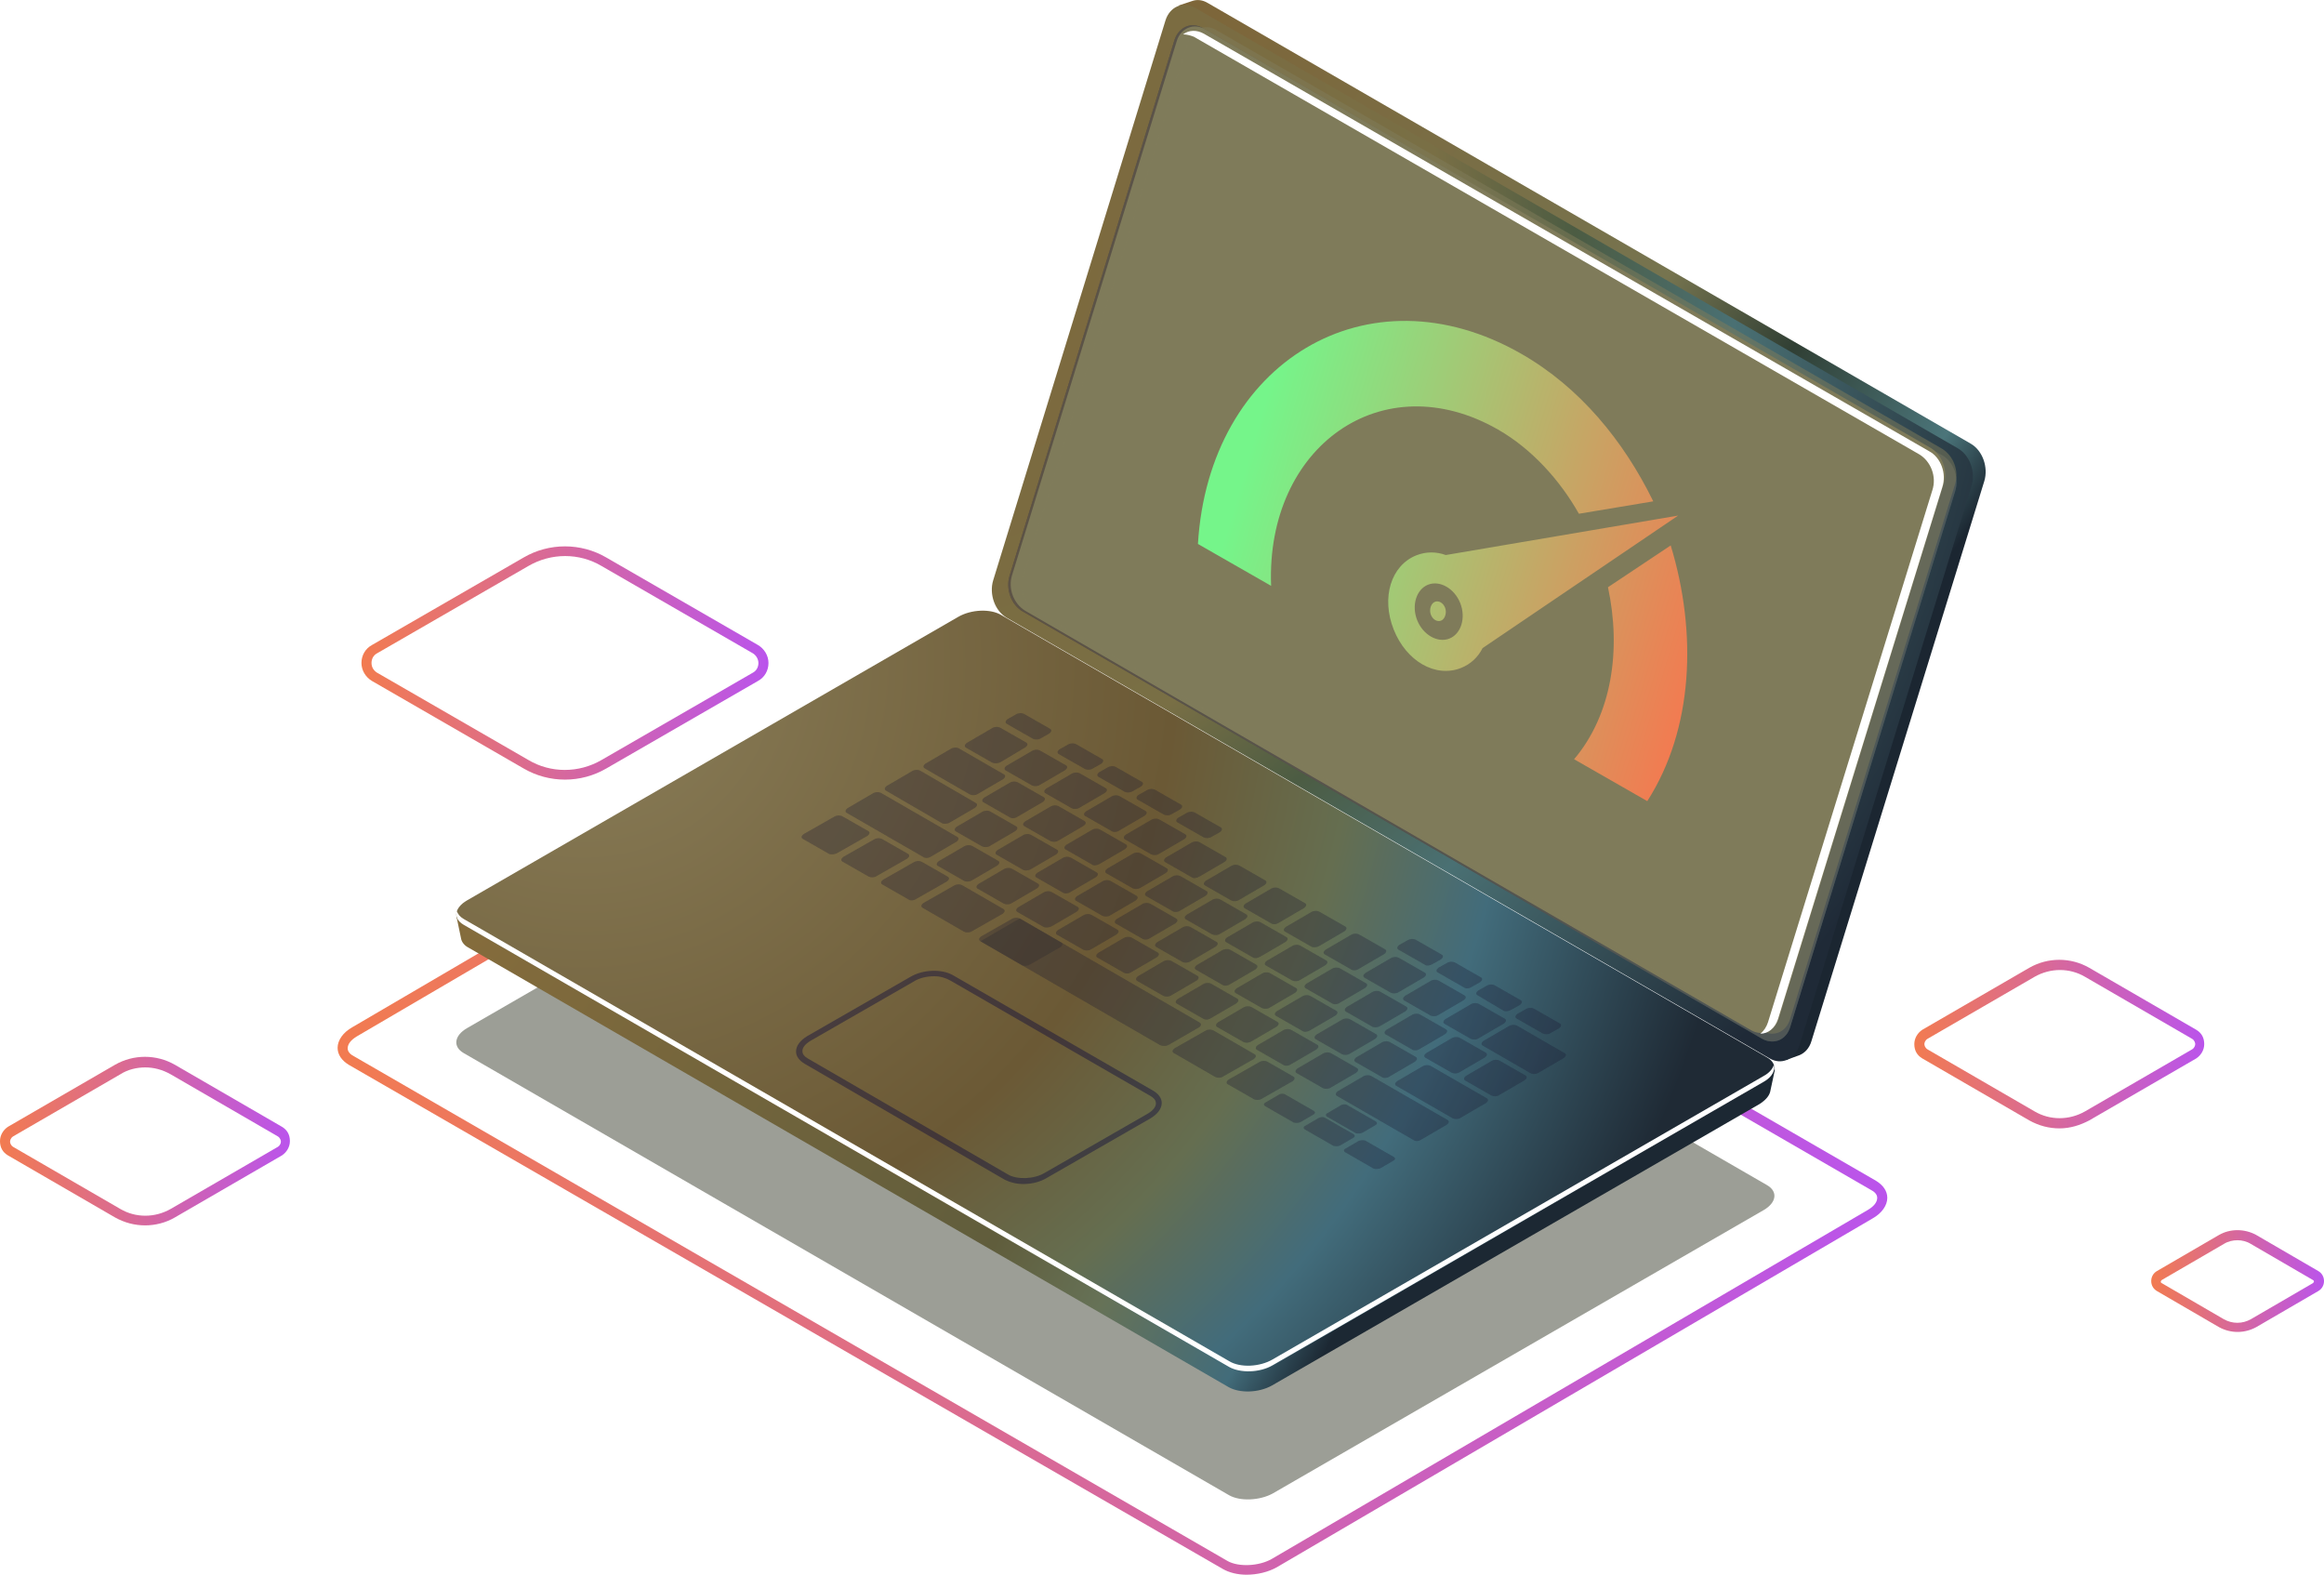 <svg width="369" height="250" viewBox="0 0 369 250" fill="none" xmlns="http://www.w3.org/2000/svg">
<path d="M355.283 211.448C354.274 211.448 353.264 211.195 352.338 210.691L342.493 204.968C341.904 204.632 341.567 204.043 341.567 203.369C341.567 202.696 341.904 202.107 342.493 201.771L352.338 196.048C354.105 195.039 356.377 195.039 358.229 196.048L368.074 201.771C368.663 202.107 369 202.696 369 203.369C369 204.043 368.663 204.632 368.074 204.968L358.229 210.691C357.303 211.195 356.293 211.448 355.283 211.448ZM355.283 196.89C354.526 196.89 353.769 197.058 353.095 197.479L343.25 203.201C343.166 203.285 343.082 203.369 343.082 203.454C343.082 203.538 343.082 203.622 343.25 203.706L353.095 209.428C354.442 210.186 356.041 210.186 357.387 209.428L367.233 203.706C367.317 203.622 367.401 203.538 367.401 203.454C367.401 203.369 367.401 203.285 367.233 203.201L357.387 197.479C356.714 197.058 355.957 196.89 355.283 196.89Z" fill="url(#paint0_linear_593_25838)"/>
<path d="M327.009 179.133C325.326 179.133 323.727 178.712 322.212 177.871L305.214 168.025C304.372 167.52 303.952 166.763 303.952 165.753C303.952 164.827 304.457 163.986 305.214 163.481L322.212 153.635C325.158 151.952 328.776 151.952 331.721 153.635L348.72 163.481C349.561 163.986 349.982 164.743 349.982 165.753C349.982 166.679 349.477 167.52 348.72 168.025L331.721 177.871C330.291 178.628 328.692 179.133 327.009 179.133ZM323.054 176.44C325.494 177.871 328.524 177.871 331.048 176.44L348.047 166.594C348.467 166.342 348.551 165.921 348.551 165.753C348.551 165.585 348.467 165.164 348.047 164.911L331.048 155.066C328.608 153.635 325.578 153.635 323.054 155.066L306.055 164.911C305.635 165.164 305.551 165.585 305.551 165.753C305.551 165.921 305.635 166.342 306.055 166.594L323.054 176.44Z" fill="url(#paint1_linear_593_25838)"/>
<path d="M23.057 194.531C21.374 194.531 19.775 194.111 18.261 193.269L1.262 183.423C0.421 182.919 0 182.161 0 181.151C0 180.226 0.505 179.384 1.262 178.879L18.261 169.034C21.206 167.351 24.824 167.351 27.77 169.034L44.768 178.879C45.61 179.384 46.03 180.142 46.03 181.151C46.03 182.077 45.525 182.919 44.768 183.423L27.77 193.269C26.339 194.111 24.656 194.531 23.057 194.531ZM23.057 169.454C21.711 169.454 20.28 169.791 19.102 170.548L2.104 180.394C1.683 180.647 1.599 181.067 1.599 181.236C1.599 181.404 1.683 181.825 2.104 182.077L19.102 191.923C21.543 193.353 24.572 193.353 27.096 191.923L44.095 182.077C44.516 181.825 44.6 181.404 44.6 181.236C44.6 181.067 44.516 180.647 44.095 180.394L27.096 170.548C25.75 169.791 24.404 169.454 23.057 169.454Z" fill="url(#paint2_linear_593_25838)"/>
<path opacity="0.6" d="M195.145 237.365L73.632 167.184C71.865 166.174 72.117 164.407 74.137 163.229L152.144 118.208C154.164 117.03 157.277 116.862 159.044 117.956L280.558 188.137C282.325 189.147 282.073 190.914 280.053 192.092L202.045 237.113C200.026 238.207 196.912 238.375 195.145 237.365Z" fill="#5A5E51"/>
<path d="M197.922 249.989C196.492 249.989 195.145 249.653 194.135 249.064L55.371 169.037C54.277 168.363 53.604 167.438 53.604 166.344C53.604 165.166 54.446 163.904 55.96 163.062L150.545 107.691C153.154 106.176 156.941 106.008 159.213 107.354L297.893 187.466C298.987 188.139 299.66 189.065 299.66 190.158C299.66 191.337 298.819 192.599 297.304 193.44L202.719 248.811C201.372 249.569 199.605 249.989 197.922 249.989ZM155.426 108.112C153.996 108.112 152.481 108.448 151.303 109.122L56.718 164.493C55.708 165.082 55.203 165.755 55.203 166.428C55.203 167.017 55.708 167.438 56.213 167.69L194.893 247.802C196.66 248.811 199.942 248.643 201.961 247.465L296.547 192.094C297.556 191.505 298.061 190.832 298.061 190.158C298.061 189.569 297.556 189.149 297.051 188.896L158.371 108.785C157.614 108.28 156.52 108.112 155.426 108.112Z" fill="url(#paint3_linear_593_25838)"/>
<path d="M312.872 70.411L191.779 0.482C190.938 -0.023 190.096 -0.107 189.339 0.146L187.067 0.903L187.824 1.071C187.487 1.408 187.235 1.913 187.067 2.418L159.718 91.365C159.044 93.553 160.054 96.246 161.906 97.34L282.998 167.269C283.251 167.437 283.587 167.521 283.924 167.605L283.587 168.278L285.691 167.521C286.533 167.184 287.29 166.427 287.626 165.249L315.06 76.386C315.733 74.198 314.807 71.505 312.872 70.411Z" fill="url(#paint4_radial_593_25838)"/>
<path d="M278.706 170.552L159.213 101.549C157.446 100.539 154.416 100.623 152.312 101.801L75.062 146.401L72.454 145.391L73.211 149.01C73.295 149.514 73.716 150.104 74.389 150.44L195.061 220.201C196.828 221.211 199.857 221.127 201.961 219.948L279.38 175.265C280.305 174.675 280.894 174.002 281.063 173.329L281.82 169.795L278.706 170.552Z" fill="url(#paint5_radial_593_25838)"/>
<path d="M195.145 217.086L73.632 146.904C71.865 145.895 72.117 144.128 74.137 142.949L152.144 97.929C154.164 96.751 157.277 96.582 159.044 97.676L280.558 167.858C282.325 168.868 282.073 170.635 280.053 171.813L202.045 216.834C200.026 217.928 196.912 218.096 195.145 217.086Z" fill="url(#paint6_radial_593_25838)"/>
<path d="M280.053 170.802L202.045 215.822C200.026 217 196.912 217.169 195.145 216.075L73.632 145.893C73.043 145.557 72.706 145.136 72.538 144.631C72.285 145.472 72.622 146.23 73.632 146.819L195.145 217C196.912 218.01 200.026 217.926 202.045 216.748L280.053 171.727C281.399 170.97 281.904 169.876 281.652 169.035C281.483 169.624 280.979 170.297 280.053 170.802Z" fill="white"/>
<g opacity="0.4">
<path opacity="0.4" d="M131.612 135.543L127.488 133.187C127.152 133.019 127.236 132.682 127.572 132.43L132.453 129.653C132.874 129.4 133.379 129.4 133.715 129.568L137.839 131.925C138.175 132.093 138.091 132.43 137.755 132.682L132.874 135.459C132.537 135.627 131.948 135.711 131.612 135.543Z" fill="#06033E"/>
<path opacity="0.4" d="M137.923 139.158L133.799 136.802C133.463 136.634 133.547 136.297 133.884 136.045L138.764 133.268C139.185 133.015 139.69 133.015 140.027 133.184L144.15 135.54C144.487 135.708 144.402 136.045 144.066 136.297L139.185 139.074C138.849 139.327 138.259 139.327 137.923 139.158Z" fill="#06033E"/>
<path opacity="0.4" d="M144.234 142.779L140.111 140.423C139.774 140.255 139.858 139.918 140.195 139.666L145.076 136.889C145.496 136.636 146.001 136.636 146.338 136.805L150.461 139.161C150.798 139.329 150.714 139.666 150.377 139.918L145.496 142.695C145.16 142.948 144.571 143.032 144.234 142.779Z" fill="#06033E"/>
<path opacity="0.4" d="M153.07 139.835L148.947 137.479C148.61 137.311 148.694 136.974 149.031 136.722L153.07 134.366C153.491 134.113 153.996 134.113 154.332 134.281L158.456 136.638C158.792 136.806 158.708 137.142 158.371 137.395L154.332 139.751C153.911 140.004 153.322 140.004 153.07 139.835Z" fill="#06033E"/>
<path opacity="0.4" d="M159.381 143.452L155.258 141.096C154.921 140.928 155.006 140.591 155.342 140.339L159.381 137.983C159.802 137.73 160.307 137.73 160.644 137.899L164.767 140.255C165.104 140.423 165.019 140.76 164.683 141.012L160.644 143.368C160.307 143.621 159.718 143.621 159.381 143.452Z" fill="#06033E"/>
<path opacity="0.4" d="M165.693 147.152L161.569 144.795C161.233 144.627 161.317 144.291 161.653 144.038L165.693 141.682C166.113 141.429 166.618 141.429 166.955 141.598L171.078 143.954C171.415 144.122 171.331 144.459 170.994 144.711L166.955 147.068C166.618 147.236 166.029 147.32 165.693 147.152Z" fill="#06033E"/>
<path opacity="0.4" d="M172.004 150.773L167.88 148.417C167.544 148.248 167.628 147.912 167.965 147.659L172.004 145.303C172.425 145.051 172.929 145.051 173.266 145.219L177.389 147.575C177.726 147.743 177.642 148.08 177.305 148.332L173.266 150.689C172.929 150.941 172.34 150.941 172.004 150.773Z" fill="#06033E"/>
<path opacity="0.4" d="M178.399 154.392L174.276 152.036C173.939 151.867 174.023 151.531 174.36 151.278L178.399 148.922C178.82 148.67 179.325 148.67 179.662 148.838L183.785 151.194C184.122 151.363 184.037 151.699 183.701 151.952L179.662 154.308C179.325 154.56 178.736 154.644 178.399 154.392Z" fill="#06033E"/>
<path opacity="0.4" d="M184.711 158.095L180.587 155.739C180.251 155.571 180.335 155.234 180.671 154.981L184.711 152.625C185.131 152.373 185.636 152.373 185.973 152.541L190.096 154.897C190.433 155.066 190.349 155.402 190.012 155.655L185.973 158.011C185.636 158.263 185.047 158.263 184.711 158.095Z" fill="#06033E"/>
<path opacity="0.4" d="M191.022 161.712L186.898 159.356C186.562 159.188 186.646 158.851 186.983 158.599L191.022 156.242C191.443 155.99 191.948 155.99 192.284 156.158L196.408 158.515C196.744 158.683 196.66 159.019 196.323 159.272L192.284 161.628C191.948 161.881 191.358 161.965 191.022 161.712Z" fill="#06033E"/>
<path opacity="0.4" d="M197.417 165.415L193.294 163.059C192.957 162.891 193.042 162.554 193.378 162.302L197.417 159.946C197.838 159.693 198.343 159.693 198.68 159.861L202.803 162.218C203.14 162.386 203.055 162.723 202.719 162.975L198.68 165.331C198.259 165.584 197.754 165.584 197.417 165.415Z" fill="#06033E"/>
<path opacity="0.4" d="M203.728 169.035L199.605 166.678C199.268 166.51 199.353 166.173 199.689 165.921L203.728 163.565C204.149 163.312 204.654 163.312 204.991 163.481L209.114 165.837C209.451 166.005 209.366 166.342 209.03 166.594L204.991 168.95C204.654 169.203 204.065 169.287 203.728 169.035Z" fill="#06033E"/>
<path opacity="0.4" d="M210.04 172.736L205.916 170.379C205.58 170.211 205.664 169.875 206 169.622L210.04 167.266C210.46 167.013 210.965 167.013 211.302 167.182L215.425 169.538C215.762 169.706 215.678 170.043 215.341 170.295L211.302 172.652C210.965 172.904 210.376 172.904 210.04 172.736Z" fill="#06033E"/>
<path opacity="0.4" d="M162.411 138.07L158.287 135.713C157.951 135.545 158.035 135.209 158.371 134.956L162.411 132.6C162.831 132.347 163.336 132.347 163.673 132.516L167.796 134.872C168.133 135.04 168.049 135.377 167.712 135.629L163.673 137.986C163.252 138.238 162.663 138.238 162.411 138.07Z" fill="#06033E"/>
<path opacity="0.4" d="M155.931 134.365L151.808 132.008C151.471 131.84 151.555 131.503 151.892 131.251L155.931 128.895C156.352 128.642 156.857 128.642 157.193 128.811L161.317 131.167C161.653 131.335 161.569 131.672 161.233 131.924L157.193 134.28C156.857 134.533 156.268 134.533 155.931 134.365Z" fill="#06033E"/>
<path opacity="0.4" d="M149.536 130.663L140.7 125.53C140.363 125.362 140.447 125.025 140.784 124.773L144.823 122.416C145.244 122.164 145.749 122.164 146.085 122.332L154.921 127.465C155.258 127.634 155.174 127.97 154.837 128.223L150.798 130.579C150.377 130.831 149.788 130.831 149.536 130.663Z" fill="#06033E"/>
<path opacity="0.4" d="M153.996 126.118L146.843 121.995C146.506 121.826 146.59 121.49 146.927 121.237L150.966 118.881C151.387 118.629 151.892 118.629 152.228 118.797L159.381 122.92C159.718 123.089 159.634 123.425 159.297 123.678L155.258 126.034C154.921 126.286 154.332 126.286 153.996 126.118Z" fill="#06033E"/>
<path opacity="0.4" d="M168.722 141.683L164.598 139.327C164.262 139.158 164.346 138.822 164.683 138.569L168.722 136.213C169.143 135.961 169.647 135.961 169.984 136.129L174.107 138.485C174.444 138.654 174.36 138.99 174.023 139.243L169.984 141.599C169.647 141.851 169.058 141.935 168.722 141.683Z" fill="#06033E"/>
<path opacity="0.4" d="M175.033 145.386L170.91 143.03C170.573 142.862 170.657 142.525 170.994 142.273L175.033 139.916C175.454 139.664 175.959 139.664 176.295 139.832L180.419 142.188C180.755 142.357 180.671 142.693 180.335 142.946L176.295 145.302C175.959 145.554 175.37 145.554 175.033 145.386Z" fill="#06033E"/>
<path opacity="0.4" d="M181.344 149.007L177.221 146.651C176.884 146.483 176.969 146.146 177.305 145.894L181.344 143.537C181.765 143.285 182.27 143.285 182.607 143.453L186.73 145.809C187.067 145.978 186.982 146.314 186.646 146.567L182.607 148.923C182.27 149.175 181.681 149.26 181.344 149.007Z" fill="#06033E"/>
<path opacity="0.4" d="M187.74 152.708L183.617 150.352C183.28 150.184 183.364 149.847 183.701 149.595L187.74 147.239C188.161 146.986 188.666 146.986 189.002 147.154L193.126 149.511C193.462 149.679 193.378 150.016 193.041 150.268L189.002 152.624C188.581 152.877 188.076 152.877 187.74 152.708Z" fill="#06033E"/>
<path opacity="0.4" d="M194.051 156.326L189.928 153.969C189.591 153.801 189.675 153.464 190.012 153.212L194.051 150.856C194.472 150.603 194.977 150.603 195.314 150.772L199.437 153.128C199.774 153.296 199.689 153.633 199.353 153.885L195.314 156.241C194.977 156.494 194.388 156.578 194.051 156.326Z" fill="#06033E"/>
<path opacity="0.4" d="M200.362 160.031L196.239 157.674C195.902 157.506 195.987 157.169 196.323 156.917L200.362 154.561C200.783 154.308 201.288 154.308 201.625 154.477L205.748 156.833C206.085 157.001 206.001 157.338 205.664 157.59L201.625 159.946C201.288 160.199 200.699 160.199 200.362 160.031Z" fill="#06033E"/>
<path opacity="0.4" d="M206.758 163.648L202.635 161.292C202.298 161.123 202.382 160.787 202.719 160.534L206.758 158.178C207.179 157.926 207.684 157.926 208.02 158.094L212.144 160.45C212.48 160.618 212.396 160.955 212.059 161.207L208.02 163.564C207.599 163.816 207.095 163.9 206.758 163.648Z" fill="#06033E"/>
<path opacity="0.4" d="M213.069 167.351L208.946 164.995C208.609 164.826 208.694 164.49 209.03 164.237L213.069 161.881C213.49 161.629 213.995 161.629 214.332 161.797L218.455 164.153C218.792 164.321 218.707 164.658 218.371 164.911L214.332 167.267C213.995 167.519 213.406 167.519 213.069 167.351Z" fill="#06033E"/>
<path opacity="0.4" d="M219.381 170.97L215.257 168.614C214.921 168.446 215.005 168.109 215.341 167.857L219.381 165.5C219.801 165.248 220.306 165.248 220.643 165.416L224.766 167.772C225.103 167.941 225.019 168.277 224.682 168.53L220.643 170.886C220.306 171.138 219.717 171.223 219.381 170.97Z" fill="#06033E"/>
<path opacity="0.4" d="M230.657 177.534L221.737 172.401C221.4 172.233 221.484 171.896 221.821 171.644L225.86 169.287C226.281 169.035 226.786 169.035 227.122 169.203L236.042 174.336C236.379 174.505 236.295 174.841 235.958 175.094L231.919 177.45C231.582 177.702 230.993 177.702 230.657 177.534Z" fill="#06033E"/>
<path opacity="0.4" d="M243.027 170.382L235.453 166.006C235.117 165.838 235.201 165.502 235.537 165.249L239.577 162.893C239.997 162.64 240.502 162.64 240.839 162.809L248.412 167.185C248.749 167.353 248.665 167.689 248.328 167.942L244.289 170.298C243.868 170.551 243.363 170.551 243.027 170.382Z" fill="#06033E"/>
<path opacity="0.4" d="M179.83 141.015L175.706 138.659C175.37 138.49 175.454 138.154 175.791 137.901L179.83 135.545C180.251 135.293 180.755 135.293 181.092 135.461L185.215 137.817C185.552 137.986 185.468 138.322 185.131 138.575L181.092 140.931C180.671 141.183 180.166 141.183 179.83 141.015Z" fill="#06033E"/>
<path opacity="0.4" d="M173.35 137.226L169.227 134.87C168.89 134.701 168.974 134.365 169.311 134.112L173.35 131.756C173.771 131.504 174.276 131.504 174.613 131.672L178.736 134.028C179.072 134.196 178.988 134.533 178.652 134.786L174.613 137.142C174.192 137.394 173.603 137.478 173.35 137.226Z" fill="#06033E"/>
<path opacity="0.4" d="M166.787 133.523L162.663 131.167C162.327 130.998 162.411 130.662 162.747 130.409L166.787 128.053C167.207 127.801 167.712 127.801 168.049 127.969L172.172 130.325C172.509 130.493 172.425 130.83 172.088 131.082L168.049 133.439C167.712 133.691 167.123 133.691 166.787 133.523Z" fill="#06033E"/>
<path opacity="0.4" d="M160.307 129.738L156.183 127.381C155.847 127.213 155.931 126.877 156.268 126.624L160.307 124.268C160.728 124.015 161.232 124.015 161.569 124.184L165.692 126.54C166.029 126.708 165.945 127.045 165.608 127.297L161.569 129.653C161.232 129.906 160.643 129.99 160.307 129.738Z" fill="#06033E"/>
<path opacity="0.4" d="M186.141 144.628L182.018 142.272C181.681 142.104 181.765 141.767 182.102 141.515L186.141 139.158C186.562 138.906 187.067 138.906 187.403 139.074L191.527 141.431C191.863 141.599 191.779 141.935 191.443 142.188L187.403 144.544C187.067 144.797 186.478 144.881 186.141 144.628Z" fill="#06033E"/>
<path opacity="0.4" d="M192.452 148.331L188.329 145.975C187.992 145.807 188.077 145.47 188.413 145.218L192.452 142.862C192.873 142.609 193.378 142.609 193.715 142.777L197.838 145.134C198.175 145.302 198.09 145.639 197.754 145.891L193.715 148.247C193.378 148.5 192.789 148.5 192.452 148.331Z" fill="#06033E"/>
<path opacity="0.4" d="M198.848 151.951L194.724 149.594C194.388 149.426 194.472 149.089 194.809 148.837L198.848 146.481C199.269 146.228 199.773 146.228 200.11 146.397L204.233 148.753C204.57 148.921 204.486 149.258 204.149 149.51L200.11 151.866C199.689 152.119 199.184 152.203 198.848 151.951Z" fill="#06033E"/>
<path opacity="0.4" d="M205.159 155.654L201.036 153.297C200.699 153.129 200.783 152.793 201.12 152.54L205.159 150.184C205.58 149.931 206.085 149.931 206.421 150.1L210.545 152.456C210.881 152.624 210.797 152.961 210.461 153.213L206.421 155.57C206.085 155.822 205.496 155.822 205.159 155.654Z" fill="#06033E"/>
<path opacity="0.4" d="M211.47 159.271L207.347 156.915C207.01 156.746 207.095 156.41 207.431 156.157L211.47 153.801C211.891 153.549 212.396 153.549 212.733 153.717L216.856 156.073C217.193 156.241 217.109 156.578 216.772 156.83L212.733 159.187C212.396 159.439 211.807 159.523 211.47 159.271Z" fill="#06033E"/>
<path opacity="0.4" d="M217.866 162.976L213.742 160.62C213.406 160.451 213.49 160.115 213.827 159.862L217.866 157.506C218.287 157.254 218.792 157.254 219.128 157.422L223.251 159.778C223.588 159.947 223.504 160.283 223.167 160.536L219.128 162.892C218.707 163.144 218.118 163.144 217.866 162.976Z" fill="#06033E"/>
<path opacity="0.4" d="M224.177 166.593L220.054 164.237C219.717 164.069 219.801 163.732 220.138 163.48L224.177 161.123C224.598 160.871 225.103 160.871 225.439 161.039L229.563 163.395C229.899 163.564 229.815 163.9 229.479 164.153L225.439 166.509C225.103 166.761 224.514 166.846 224.177 166.593Z" fill="#06033E"/>
<path opacity="0.4" d="M230.489 170.296L226.365 167.94C226.029 167.772 226.113 167.435 226.449 167.183L230.489 164.826C230.909 164.574 231.414 164.574 231.751 164.742L235.874 167.098C236.211 167.267 236.127 167.603 235.79 167.856L231.751 170.212C231.414 170.465 230.825 170.465 230.489 170.296Z" fill="#06033E"/>
<path opacity="0.4" d="M236.8 173.913L232.676 171.557C232.34 171.389 232.424 171.052 232.76 170.8L236.8 168.444C237.22 168.191 237.725 168.191 238.062 168.359L242.185 170.716C242.522 170.884 242.438 171.221 242.101 171.473L238.062 173.829C237.725 174.082 237.136 174.082 236.8 173.913Z" fill="#06033E"/>
<path opacity="0.4" d="M176.464 131.923L172.34 129.567C172.004 129.399 172.088 129.062 172.425 128.81L176.464 126.453C176.885 126.201 177.39 126.201 177.726 126.369L181.849 128.725C182.186 128.894 182.102 129.23 181.765 129.483L177.726 131.839C177.39 132.091 176.8 132.176 176.464 131.923Z" fill="#06033E"/>
<path opacity="0.4" d="M170.152 128.306L166.029 125.95C165.692 125.781 165.777 125.445 166.113 125.192L170.152 122.836C170.573 122.584 171.078 122.584 171.415 122.752L175.538 125.108C175.875 125.277 175.791 125.613 175.454 125.866L171.415 128.222C171.078 128.474 170.489 128.474 170.152 128.306Z" fill="#06033E"/>
<path opacity="0.4" d="M163.841 124.687L159.718 122.331C159.381 122.162 159.465 121.826 159.802 121.573L163.841 119.217C164.262 118.965 164.767 118.965 165.104 119.133L169.227 121.489C169.564 121.657 169.479 121.994 169.143 122.246L165.104 124.603C164.767 124.855 164.178 124.855 163.841 124.687Z" fill="#06033E"/>
<path opacity="0.4" d="M157.53 121.066L153.407 118.71C153.07 118.541 153.154 118.205 153.491 117.952L157.53 115.596C157.951 115.344 158.456 115.344 158.792 115.512L162.916 117.868C163.252 118.036 163.168 118.373 162.831 118.625L158.876 120.982C158.456 121.234 157.867 121.234 157.53 121.066Z" fill="#06033E"/>
<path opacity="0.4" d="M164.01 117.281L159.886 114.925C159.55 114.757 159.634 114.42 159.97 114.168L161.317 113.41C161.737 113.158 162.242 113.158 162.579 113.326L166.702 115.682C167.039 115.851 166.955 116.187 166.618 116.44L165.272 117.197C164.935 117.45 164.346 117.45 164.01 117.281Z" fill="#06033E"/>
<path opacity="0.4" d="M172.256 122.078L168.133 119.722C167.796 119.554 167.881 119.217 168.217 118.965L169.564 118.207C169.984 117.955 170.489 117.955 170.826 118.123L174.949 120.479C175.286 120.648 175.202 120.984 174.865 121.237L173.519 121.994C173.182 122.247 172.593 122.247 172.256 122.078Z" fill="#06033E"/>
<path opacity="0.4" d="M178.568 125.697L174.444 123.341C174.108 123.173 174.192 122.836 174.528 122.584L175.875 121.826C176.296 121.574 176.8 121.574 177.137 121.742L181.26 124.099C181.597 124.267 181.513 124.603 181.176 124.856L179.83 125.613C179.409 125.866 178.904 125.866 178.568 125.697Z" fill="#06033E"/>
<path opacity="0.4" d="M184.795 129.317L180.671 126.96C180.335 126.792 180.419 126.455 180.756 126.203L182.102 125.446C182.523 125.193 183.028 125.193 183.364 125.361L187.488 127.718C187.824 127.886 187.74 128.223 187.403 128.475L186.057 129.232C185.72 129.485 185.131 129.485 184.795 129.317Z" fill="#06033E"/>
<path opacity="0.4" d="M191.106 132.932L186.983 130.576C186.646 130.407 186.73 130.071 187.067 129.818L188.413 129.061C188.834 128.808 189.339 128.808 189.675 128.977L193.799 131.333C194.135 131.501 194.051 131.838 193.715 132.09L192.368 132.848C192.032 133.1 191.443 133.1 191.106 132.932Z" fill="#06033E"/>
<path opacity="0.4" d="M226.197 153.131L222.073 150.775C221.737 150.606 221.821 150.27 222.158 150.017L223.504 149.26C223.925 149.008 224.43 149.008 224.766 149.176L228.89 151.532C229.226 151.7 229.142 152.037 228.805 152.289L227.459 153.047C227.038 153.299 226.449 153.383 226.197 153.131Z" fill="#06033E"/>
<path opacity="0.4" d="M232.424 156.748L228.301 154.392C227.964 154.224 228.048 153.887 228.385 153.635L229.731 152.877C230.152 152.625 230.657 152.625 230.993 152.793L235.117 155.149C235.453 155.318 235.369 155.654 235.033 155.907L233.686 156.664C233.35 156.916 232.761 157.001 232.424 156.748Z" fill="#06033E"/>
<path opacity="0.4" d="M238.735 160.449L234.612 158.009C234.275 157.841 234.359 157.504 234.696 157.252L236.042 156.494C236.463 156.242 236.968 156.242 237.305 156.41L241.428 158.766C241.765 158.935 241.681 159.271 241.344 159.524L239.997 160.281C239.577 160.534 239.072 160.618 238.735 160.449Z" fill="#06033E"/>
<path opacity="0.4" d="M244.962 164.068L240.839 161.712C240.502 161.544 240.586 161.207 240.923 160.955L242.269 160.198C242.69 159.945 243.195 159.945 243.532 160.113L247.655 162.47C247.992 162.638 247.907 162.975 247.571 163.227L246.224 163.984C245.888 164.237 245.299 164.237 244.962 164.068Z" fill="#06033E"/>
<path opacity="0.4" d="M182.775 135.628L178.652 133.272C178.315 133.104 178.399 132.767 178.736 132.515L182.775 130.158C183.196 129.906 183.701 129.906 184.037 130.074L188.161 132.431C188.497 132.599 188.413 132.935 188.077 133.188L184.037 135.544C183.701 135.797 183.112 135.797 182.775 135.628Z" fill="#06033E"/>
<path opacity="0.4" d="M189.171 139.245L185.047 136.889C184.711 136.721 184.795 136.384 185.131 136.132L189.171 133.776C189.591 133.523 190.096 133.523 190.433 133.692L194.556 136.048C194.893 136.216 194.809 136.553 194.472 136.805L190.433 139.161C190.012 139.414 189.507 139.498 189.171 139.245Z" fill="#06033E"/>
<path opacity="0.4" d="M195.482 142.945L191.358 140.588C191.022 140.42 191.106 140.084 191.443 139.831L195.482 137.475C195.903 137.222 196.407 137.222 196.744 137.391L200.867 139.747C201.204 139.915 201.12 140.252 200.783 140.504L196.744 142.861C196.407 143.113 195.818 143.113 195.482 142.945Z" fill="#06033E"/>
<path opacity="0.4" d="M201.793 146.566L197.67 144.21C197.333 144.041 197.417 143.705 197.754 143.452L201.793 141.096C202.214 140.844 202.719 140.844 203.055 141.012L207.179 143.368C207.515 143.536 207.431 143.873 207.095 144.125L203.055 146.482C202.719 146.734 202.13 146.818 201.793 146.566Z" fill="#06033E"/>
<path opacity="0.4" d="M208.188 150.269L204.065 147.913C203.729 147.744 203.813 147.408 204.149 147.155L208.188 144.799C208.609 144.547 209.114 144.547 209.451 144.715L213.574 147.071C213.911 147.239 213.827 147.576 213.49 147.829L209.451 150.185C209.03 150.437 208.441 150.437 208.188 150.269Z" fill="#06033E"/>
<path opacity="0.4" d="M214.5 153.886L210.376 151.53C210.04 151.362 210.124 151.025 210.461 150.772L214.5 148.416C214.921 148.164 215.425 148.164 215.762 148.332L219.885 150.688C220.222 150.857 220.138 151.193 219.801 151.446L215.762 153.802C215.425 154.054 214.836 154.139 214.5 153.886Z" fill="#06033E"/>
<path opacity="0.4" d="M220.811 157.589L216.688 155.233C216.351 155.065 216.435 154.728 216.772 154.476L220.811 152.119C221.232 151.867 221.737 151.867 222.073 152.035L226.197 154.391C226.533 154.56 226.449 154.896 226.112 155.149L222.073 157.505C221.737 157.757 221.148 157.758 220.811 157.589Z" fill="#06033E"/>
<path opacity="0.4" d="M227.122 161.208L222.999 158.852C222.662 158.684 222.746 158.347 223.083 158.095L227.122 155.739C227.543 155.486 228.048 155.486 228.385 155.654L232.508 158.011C232.845 158.179 232.76 158.516 232.424 158.768L228.385 161.124C228.048 161.377 227.459 161.377 227.122 161.208Z" fill="#06033E"/>
<path opacity="0.4" d="M233.518 164.91L229.394 162.553C229.058 162.385 229.142 162.048 229.479 161.796L233.518 159.44C233.939 159.187 234.444 159.187 234.78 159.356L238.903 161.712C239.24 161.88 239.156 162.217 238.819 162.469L234.78 164.825C234.444 165.078 233.854 165.078 233.518 164.91Z" fill="#06033E"/>
<path opacity="0.4" d="M146.59 136.048L134.473 129.063C134.136 128.895 134.22 128.558 134.557 128.306L138.596 125.949C139.017 125.697 139.522 125.697 139.858 125.865L151.976 132.85C152.313 133.018 152.228 133.355 151.892 133.607L147.853 135.963C147.516 136.216 146.927 136.3 146.59 136.048Z" fill="#06033E"/>
<path opacity="0.4" d="M224.429 180.983L212.312 173.999C211.975 173.83 212.059 173.494 212.396 173.241L216.435 170.885C216.856 170.633 217.361 170.633 217.697 170.801L229.815 177.785C230.152 177.954 230.068 178.29 229.731 178.543L225.692 180.899C225.355 181.151 224.766 181.236 224.429 180.983Z" fill="#06033E"/>
<path opacity="0.4" d="M199.1 174.504L194.977 172.148C194.64 171.98 194.724 171.643 195.061 171.391L199.942 168.614C200.362 168.361 200.867 168.361 201.204 168.529L205.327 170.886C205.664 171.054 205.58 171.391 205.243 171.643L200.362 174.42C200.026 174.672 199.437 174.672 199.1 174.504Z" fill="#06033E"/>
<path opacity="0.4" d="M153.07 147.913L146.506 144.126C146.17 143.958 146.254 143.621 146.59 143.369L151.471 140.592C151.892 140.34 152.397 140.34 152.733 140.508L159.297 144.295C159.634 144.463 159.55 144.8 159.213 145.052L154.332 147.829C153.996 148.081 153.407 148.081 153.07 147.913Z" fill="#06033E"/>
<path opacity="0.4" d="M192.957 170.97L186.393 167.183C186.057 167.015 186.141 166.678 186.478 166.426L191.358 163.649C191.779 163.396 192.284 163.396 192.621 163.565L199.184 167.351C199.521 167.52 199.437 167.856 199.1 168.109L194.219 170.886C193.883 171.138 193.294 171.138 192.957 170.97Z" fill="#06033E"/>
<path opacity="0.4" d="M162.242 153.214L155.679 149.427C155.342 149.259 155.426 148.922 155.763 148.67L160.644 145.893C161.064 145.64 161.569 145.64 161.906 145.809L168.47 149.595C168.806 149.764 168.722 150.1 168.385 150.353L163.505 153.13C163.084 153.382 162.579 153.382 162.242 153.214Z" fill="#06033E"/>
<path opacity="0.4" d="M161.906 145.811L190.433 162.304C190.769 162.472 190.769 162.809 190.433 163.061L185.468 165.923C185.131 166.091 184.542 166.091 184.206 165.923L155.679 149.429L161.906 145.811Z" fill="#06033E"/>
<path opacity="0.4" d="M216.772 181.067L221.316 183.676C221.568 183.844 221.568 184.096 221.232 184.265L219.212 185.443C218.876 185.611 218.455 185.611 218.118 185.527L213.574 182.918C213.322 182.75 213.322 182.498 213.658 182.329L215.678 181.151C216.014 180.983 216.519 180.983 216.772 181.067Z" fill="#06033E"/>
<path opacity="0.4" d="M210.376 177.449L214.92 180.058C215.173 180.226 215.173 180.479 214.836 180.647L212.817 181.825C212.48 181.993 212.059 181.993 211.723 181.909L207.179 179.301C206.926 179.132 206.926 178.88 207.263 178.712L209.282 177.533C209.703 177.281 210.124 177.281 210.376 177.449Z" fill="#06033E"/>
<path opacity="0.4" d="M204.065 173.748L208.609 176.357C208.862 176.525 208.862 176.778 208.525 176.946L206.506 178.124C206.169 178.292 205.748 178.292 205.412 178.208L200.867 175.599C200.615 175.431 200.615 175.179 200.952 175.01L202.971 173.832C203.308 173.58 203.813 173.58 204.065 173.748Z" fill="#06033E"/>
<path opacity="0.4" d="M213.911 175.43L218.455 178.038C218.707 178.207 218.707 178.459 218.371 178.628L216.351 179.806C216.014 179.974 215.594 179.974 215.257 179.89L210.713 177.281C210.461 177.113 210.461 176.86 210.797 176.692L212.817 175.514C213.153 175.261 213.658 175.262 213.911 175.43Z" fill="#06033E"/>
</g>
<g opacity="0.4">
<path opacity="0.4" d="M131.612 135.543L127.488 133.187C127.152 133.019 127.236 132.682 127.572 132.43L132.453 129.653C132.874 129.4 133.379 129.4 133.715 129.568L137.839 131.925C138.175 132.093 138.091 132.43 137.755 132.682L132.874 135.459C132.537 135.627 131.948 135.711 131.612 135.543Z" fill="#232323"/>
<path opacity="0.4" d="M137.923 139.158L133.799 136.802C133.463 136.634 133.547 136.297 133.884 136.045L138.764 133.268C139.185 133.015 139.69 133.015 140.027 133.184L144.15 135.54C144.487 135.708 144.402 136.045 144.066 136.297L139.185 139.074C138.849 139.327 138.259 139.327 137.923 139.158Z" fill="#232323"/>
<path opacity="0.4" d="M144.234 142.779L140.111 140.423C139.774 140.255 139.858 139.918 140.195 139.666L145.076 136.889C145.496 136.636 146.001 136.636 146.338 136.805L150.461 139.161C150.798 139.329 150.714 139.666 150.377 139.918L145.496 142.695C145.16 142.948 144.571 143.032 144.234 142.779Z" fill="#232323"/>
<path opacity="0.4" d="M153.07 139.835L148.947 137.479C148.61 137.311 148.694 136.974 149.031 136.722L153.07 134.366C153.491 134.113 153.996 134.113 154.332 134.281L158.456 136.638C158.792 136.806 158.708 137.142 158.371 137.395L154.332 139.751C153.911 140.004 153.322 140.004 153.07 139.835Z" fill="#232323"/>
<path opacity="0.4" d="M159.381 143.452L155.258 141.096C154.921 140.928 155.006 140.591 155.342 140.339L159.381 137.983C159.802 137.73 160.307 137.73 160.644 137.899L164.767 140.255C165.104 140.423 165.019 140.76 164.683 141.012L160.644 143.368C160.307 143.621 159.718 143.621 159.381 143.452Z" fill="#232323"/>
<path opacity="0.4" d="M165.693 147.152L161.569 144.795C161.233 144.627 161.317 144.291 161.653 144.038L165.693 141.682C166.113 141.429 166.618 141.429 166.955 141.598L171.078 143.954C171.415 144.122 171.331 144.459 170.994 144.711L166.955 147.068C166.618 147.236 166.029 147.32 165.693 147.152Z" fill="#232323"/>
<path opacity="0.4" d="M172.004 150.773L167.88 148.417C167.544 148.248 167.628 147.912 167.965 147.659L172.004 145.303C172.425 145.051 172.929 145.051 173.266 145.219L177.389 147.575C177.726 147.743 177.642 148.08 177.305 148.332L173.266 150.689C172.929 150.941 172.34 150.941 172.004 150.773Z" fill="#232323"/>
<path opacity="0.4" d="M178.399 154.392L174.276 152.036C173.939 151.867 174.023 151.531 174.36 151.278L178.399 148.922C178.82 148.67 179.325 148.67 179.662 148.838L183.785 151.194C184.122 151.363 184.037 151.699 183.701 151.952L179.662 154.308C179.325 154.56 178.736 154.644 178.399 154.392Z" fill="#232323"/>
<path opacity="0.4" d="M184.711 158.095L180.587 155.739C180.251 155.571 180.335 155.234 180.671 154.981L184.711 152.625C185.131 152.373 185.636 152.373 185.973 152.541L190.096 154.897C190.433 155.066 190.349 155.402 190.012 155.655L185.973 158.011C185.636 158.263 185.047 158.263 184.711 158.095Z" fill="#232323"/>
<path opacity="0.4" d="M191.022 161.712L186.898 159.356C186.562 159.188 186.646 158.851 186.983 158.599L191.022 156.242C191.443 155.99 191.948 155.99 192.284 156.158L196.408 158.515C196.744 158.683 196.66 159.019 196.323 159.272L192.284 161.628C191.948 161.881 191.358 161.965 191.022 161.712Z" fill="#232323"/>
<path opacity="0.4" d="M197.417 165.415L193.294 163.059C192.957 162.891 193.042 162.554 193.378 162.302L197.417 159.946C197.838 159.693 198.343 159.693 198.68 159.861L202.803 162.218C203.14 162.386 203.055 162.723 202.719 162.975L198.68 165.331C198.259 165.584 197.754 165.584 197.417 165.415Z" fill="#232323"/>
<path opacity="0.4" d="M203.728 169.035L199.605 166.678C199.268 166.51 199.353 166.173 199.689 165.921L203.728 163.565C204.149 163.312 204.654 163.312 204.991 163.481L209.114 165.837C209.451 166.005 209.366 166.342 209.03 166.594L204.991 168.95C204.654 169.203 204.065 169.287 203.728 169.035Z" fill="#232323"/>
<path opacity="0.4" d="M210.04 172.736L205.916 170.379C205.58 170.211 205.664 169.875 206 169.622L210.04 167.266C210.46 167.013 210.965 167.013 211.302 167.182L215.425 169.538C215.762 169.706 215.678 170.043 215.341 170.295L211.302 172.652C210.965 172.904 210.376 172.904 210.04 172.736Z" fill="#232323"/>
<path opacity="0.4" d="M162.411 138.07L158.287 135.713C157.951 135.545 158.035 135.209 158.371 134.956L162.411 132.6C162.831 132.347 163.336 132.347 163.673 132.516L167.796 134.872C168.133 135.04 168.049 135.377 167.712 135.629L163.673 137.986C163.252 138.238 162.663 138.238 162.411 138.07Z" fill="#232323"/>
<path opacity="0.4" d="M155.931 134.365L151.808 132.008C151.471 131.84 151.555 131.503 151.892 131.251L155.931 128.895C156.352 128.642 156.857 128.642 157.193 128.811L161.317 131.167C161.653 131.335 161.569 131.672 161.233 131.924L157.193 134.28C156.857 134.533 156.268 134.533 155.931 134.365Z" fill="#232323"/>
<path opacity="0.4" d="M149.536 130.663L140.7 125.53C140.363 125.362 140.447 125.025 140.784 124.773L144.823 122.416C145.244 122.164 145.749 122.164 146.085 122.332L154.921 127.465C155.258 127.634 155.174 127.97 154.837 128.223L150.798 130.579C150.377 130.831 149.788 130.831 149.536 130.663Z" fill="#232323"/>
<path opacity="0.4" d="M153.996 126.118L146.843 121.995C146.506 121.826 146.59 121.49 146.927 121.237L150.966 118.881C151.387 118.629 151.892 118.629 152.228 118.797L159.381 122.92C159.718 123.089 159.634 123.425 159.297 123.678L155.258 126.034C154.921 126.286 154.332 126.286 153.996 126.118Z" fill="#232323"/>
<path opacity="0.4" d="M168.722 141.683L164.598 139.327C164.262 139.158 164.346 138.822 164.683 138.569L168.722 136.213C169.143 135.961 169.647 135.961 169.984 136.129L174.107 138.485C174.444 138.654 174.36 138.99 174.023 139.243L169.984 141.599C169.647 141.851 169.058 141.935 168.722 141.683Z" fill="#232323"/>
<path opacity="0.4" d="M175.033 145.386L170.91 143.03C170.573 142.862 170.657 142.525 170.994 142.273L175.033 139.916C175.454 139.664 175.959 139.664 176.295 139.832L180.419 142.188C180.755 142.357 180.671 142.693 180.335 142.946L176.295 145.302C175.959 145.554 175.37 145.554 175.033 145.386Z" fill="#232323"/>
<path opacity="0.4" d="M181.344 149.007L177.221 146.651C176.884 146.483 176.969 146.146 177.305 145.894L181.344 143.537C181.765 143.285 182.27 143.285 182.607 143.453L186.73 145.809C187.067 145.978 186.982 146.314 186.646 146.567L182.607 148.923C182.27 149.175 181.681 149.26 181.344 149.007Z" fill="#232323"/>
<path opacity="0.4" d="M187.74 152.708L183.617 150.352C183.28 150.184 183.364 149.847 183.701 149.595L187.74 147.239C188.161 146.986 188.666 146.986 189.002 147.154L193.126 149.511C193.462 149.679 193.378 150.016 193.041 150.268L189.002 152.624C188.581 152.877 188.076 152.877 187.74 152.708Z" fill="#232323"/>
<path opacity="0.4" d="M194.051 156.326L189.928 153.969C189.591 153.801 189.675 153.464 190.012 153.212L194.051 150.856C194.472 150.603 194.977 150.603 195.314 150.772L199.437 153.128C199.774 153.296 199.689 153.633 199.353 153.885L195.314 156.241C194.977 156.494 194.388 156.578 194.051 156.326Z" fill="#232323"/>
<path opacity="0.4" d="M200.362 160.031L196.239 157.674C195.902 157.506 195.987 157.169 196.323 156.917L200.362 154.561C200.783 154.308 201.288 154.308 201.625 154.477L205.748 156.833C206.085 157.001 206.001 157.338 205.664 157.59L201.625 159.946C201.288 160.199 200.699 160.199 200.362 160.031Z" fill="#232323"/>
<path opacity="0.4" d="M206.758 163.648L202.635 161.292C202.298 161.123 202.382 160.787 202.719 160.534L206.758 158.178C207.179 157.926 207.684 157.926 208.02 158.094L212.144 160.45C212.48 160.618 212.396 160.955 212.059 161.207L208.02 163.564C207.599 163.816 207.095 163.9 206.758 163.648Z" fill="#232323"/>
<path opacity="0.4" d="M213.069 167.351L208.946 164.995C208.609 164.826 208.694 164.49 209.03 164.237L213.069 161.881C213.49 161.629 213.995 161.629 214.332 161.797L218.455 164.153C218.792 164.321 218.707 164.658 218.371 164.911L214.332 167.267C213.995 167.519 213.406 167.519 213.069 167.351Z" fill="#232323"/>
<path opacity="0.4" d="M219.381 170.97L215.257 168.614C214.921 168.446 215.005 168.109 215.341 167.857L219.381 165.5C219.801 165.248 220.306 165.248 220.643 165.416L224.766 167.772C225.103 167.941 225.019 168.277 224.682 168.53L220.643 170.886C220.306 171.138 219.717 171.223 219.381 170.97Z" fill="#232323"/>
<path opacity="0.4" d="M230.657 177.534L221.737 172.401C221.4 172.233 221.484 171.896 221.821 171.644L225.86 169.287C226.281 169.035 226.786 169.035 227.122 169.203L236.042 174.336C236.379 174.505 236.295 174.841 235.958 175.094L231.919 177.45C231.582 177.702 230.993 177.702 230.657 177.534Z" fill="#232323"/>
<path opacity="0.4" d="M243.027 170.382L235.453 166.006C235.117 165.838 235.201 165.502 235.537 165.249L239.577 162.893C239.997 162.64 240.502 162.64 240.839 162.809L248.412 167.185C248.749 167.353 248.665 167.689 248.328 167.942L244.289 170.298C243.868 170.551 243.363 170.551 243.027 170.382Z" fill="#232323"/>
<path opacity="0.4" d="M179.83 141.015L175.706 138.659C175.37 138.49 175.454 138.154 175.791 137.901L179.83 135.545C180.251 135.293 180.755 135.293 181.092 135.461L185.215 137.817C185.552 137.986 185.468 138.322 185.131 138.575L181.092 140.931C180.671 141.183 180.166 141.183 179.83 141.015Z" fill="#232323"/>
<path opacity="0.4" d="M173.35 137.226L169.227 134.87C168.89 134.701 168.974 134.365 169.311 134.112L173.35 131.756C173.771 131.504 174.276 131.504 174.613 131.672L178.736 134.028C179.072 134.196 178.988 134.533 178.652 134.786L174.613 137.142C174.192 137.394 173.603 137.478 173.35 137.226Z" fill="#232323"/>
<path opacity="0.4" d="M166.787 133.523L162.663 131.167C162.327 130.998 162.411 130.662 162.747 130.409L166.787 128.053C167.207 127.801 167.712 127.801 168.049 127.969L172.172 130.325C172.509 130.493 172.425 130.83 172.088 131.082L168.049 133.439C167.712 133.691 167.123 133.691 166.787 133.523Z" fill="#232323"/>
<path opacity="0.4" d="M160.307 129.738L156.183 127.381C155.847 127.213 155.931 126.877 156.268 126.624L160.307 124.268C160.728 124.015 161.232 124.015 161.569 124.184L165.692 126.54C166.029 126.708 165.945 127.045 165.608 127.297L161.569 129.653C161.232 129.906 160.643 129.99 160.307 129.738Z" fill="#232323"/>
<path opacity="0.4" d="M186.141 144.628L182.018 142.272C181.681 142.104 181.765 141.767 182.102 141.515L186.141 139.158C186.562 138.906 187.067 138.906 187.403 139.074L191.527 141.431C191.863 141.599 191.779 141.935 191.443 142.188L187.403 144.544C187.067 144.797 186.478 144.881 186.141 144.628Z" fill="#232323"/>
<path opacity="0.4" d="M192.452 148.331L188.329 145.975C187.992 145.807 188.077 145.47 188.413 145.218L192.452 142.862C192.873 142.609 193.378 142.609 193.715 142.777L197.838 145.134C198.175 145.302 198.09 145.639 197.754 145.891L193.715 148.247C193.378 148.5 192.789 148.5 192.452 148.331Z" fill="#232323"/>
<path opacity="0.4" d="M198.848 151.951L194.724 149.594C194.388 149.426 194.472 149.089 194.809 148.837L198.848 146.481C199.269 146.228 199.773 146.228 200.11 146.397L204.233 148.753C204.57 148.921 204.486 149.258 204.149 149.51L200.11 151.866C199.689 152.119 199.184 152.203 198.848 151.951Z" fill="#232323"/>
<path opacity="0.4" d="M205.159 155.654L201.036 153.297C200.699 153.129 200.783 152.793 201.12 152.54L205.159 150.184C205.58 149.931 206.085 149.931 206.421 150.1L210.545 152.456C210.881 152.624 210.797 152.961 210.461 153.213L206.421 155.57C206.085 155.822 205.496 155.822 205.159 155.654Z" fill="#232323"/>
<path opacity="0.4" d="M211.47 159.271L207.347 156.915C207.01 156.746 207.095 156.41 207.431 156.157L211.47 153.801C211.891 153.549 212.396 153.549 212.733 153.717L216.856 156.073C217.193 156.241 217.109 156.578 216.772 156.83L212.733 159.187C212.396 159.439 211.807 159.523 211.47 159.271Z" fill="#232323"/>
<path opacity="0.4" d="M217.866 162.976L213.742 160.62C213.406 160.451 213.49 160.115 213.827 159.862L217.866 157.506C218.287 157.254 218.792 157.254 219.128 157.422L223.251 159.778C223.588 159.947 223.504 160.283 223.167 160.536L219.128 162.892C218.707 163.144 218.118 163.144 217.866 162.976Z" fill="#232323"/>
<path opacity="0.4" d="M224.177 166.593L220.054 164.237C219.717 164.069 219.801 163.732 220.138 163.48L224.177 161.123C224.598 160.871 225.103 160.871 225.439 161.039L229.563 163.395C229.899 163.564 229.815 163.9 229.479 164.153L225.439 166.509C225.103 166.761 224.514 166.846 224.177 166.593Z" fill="#232323"/>
<path opacity="0.4" d="M230.489 170.296L226.365 167.94C226.029 167.772 226.113 167.435 226.449 167.183L230.489 164.826C230.909 164.574 231.414 164.574 231.751 164.742L235.874 167.098C236.211 167.267 236.127 167.603 235.79 167.856L231.751 170.212C231.414 170.465 230.825 170.465 230.489 170.296Z" fill="#232323"/>
<path opacity="0.4" d="M236.8 173.913L232.676 171.557C232.34 171.389 232.424 171.052 232.76 170.8L236.8 168.444C237.22 168.191 237.725 168.191 238.062 168.359L242.185 170.716C242.522 170.884 242.438 171.221 242.101 171.473L238.062 173.829C237.725 174.082 237.136 174.082 236.8 173.913Z" fill="#232323"/>
<path opacity="0.4" d="M176.464 131.923L172.34 129.567C172.004 129.399 172.088 129.062 172.425 128.81L176.464 126.453C176.885 126.201 177.39 126.201 177.726 126.369L181.849 128.725C182.186 128.894 182.102 129.23 181.765 129.483L177.726 131.839C177.39 132.091 176.8 132.176 176.464 131.923Z" fill="#232323"/>
<path opacity="0.4" d="M170.152 128.306L166.029 125.95C165.692 125.781 165.777 125.445 166.113 125.192L170.152 122.836C170.573 122.584 171.078 122.584 171.415 122.752L175.538 125.108C175.875 125.277 175.791 125.613 175.454 125.866L171.415 128.222C171.078 128.474 170.489 128.474 170.152 128.306Z" fill="#232323"/>
<path opacity="0.4" d="M163.841 124.687L159.718 122.331C159.381 122.162 159.465 121.826 159.802 121.573L163.841 119.217C164.262 118.965 164.767 118.965 165.104 119.133L169.227 121.489C169.564 121.657 169.479 121.994 169.143 122.246L165.104 124.603C164.767 124.855 164.178 124.855 163.841 124.687Z" fill="#232323"/>
<path opacity="0.4" d="M157.53 121.066L153.407 118.71C153.07 118.541 153.154 118.205 153.491 117.952L157.53 115.596C157.951 115.344 158.456 115.344 158.792 115.512L162.916 117.868C163.252 118.036 163.168 118.373 162.831 118.625L158.876 120.982C158.456 121.234 157.867 121.234 157.53 121.066Z" fill="#232323"/>
<path opacity="0.4" d="M164.01 117.281L159.886 114.925C159.55 114.757 159.634 114.42 159.97 114.168L161.317 113.41C161.737 113.158 162.242 113.158 162.579 113.326L166.702 115.682C167.039 115.851 166.955 116.187 166.618 116.44L165.272 117.197C164.935 117.45 164.346 117.45 164.01 117.281Z" fill="#232323"/>
<path opacity="0.4" d="M172.256 122.078L168.133 119.722C167.796 119.554 167.881 119.217 168.217 118.965L169.564 118.207C169.984 117.955 170.489 117.955 170.826 118.123L174.949 120.479C175.286 120.648 175.202 120.984 174.865 121.237L173.519 121.994C173.182 122.247 172.593 122.247 172.256 122.078Z" fill="#232323"/>
<path opacity="0.4" d="M178.568 125.697L174.444 123.341C174.108 123.173 174.192 122.836 174.528 122.584L175.875 121.826C176.296 121.574 176.8 121.574 177.137 121.742L181.26 124.099C181.597 124.267 181.513 124.603 181.176 124.856L179.83 125.613C179.409 125.866 178.904 125.866 178.568 125.697Z" fill="#232323"/>
<path opacity="0.4" d="M184.795 129.317L180.671 126.96C180.335 126.792 180.419 126.455 180.756 126.203L182.102 125.446C182.523 125.193 183.028 125.193 183.364 125.361L187.488 127.718C187.824 127.886 187.74 128.223 187.403 128.475L186.057 129.232C185.72 129.485 185.131 129.485 184.795 129.317Z" fill="#232323"/>
<path opacity="0.4" d="M191.106 132.932L186.983 130.576C186.646 130.407 186.73 130.071 187.067 129.818L188.413 129.061C188.834 128.808 189.339 128.808 189.675 128.977L193.799 131.333C194.135 131.501 194.051 131.838 193.715 132.09L192.368 132.848C192.032 133.1 191.443 133.1 191.106 132.932Z" fill="#232323"/>
<path opacity="0.4" d="M226.197 153.131L222.073 150.775C221.737 150.606 221.821 150.27 222.158 150.017L223.504 149.26C223.925 149.008 224.43 149.008 224.766 149.176L228.89 151.532C229.226 151.7 229.142 152.037 228.805 152.289L227.459 153.047C227.038 153.299 226.449 153.383 226.197 153.131Z" fill="#232323"/>
<path opacity="0.4" d="M232.424 156.748L228.301 154.392C227.964 154.224 228.048 153.887 228.385 153.635L229.731 152.877C230.152 152.625 230.657 152.625 230.993 152.793L235.117 155.149C235.453 155.318 235.369 155.654 235.033 155.907L233.686 156.664C233.35 156.916 232.761 157.001 232.424 156.748Z" fill="#232323"/>
<path opacity="0.4" d="M238.735 160.449L234.612 158.009C234.275 157.841 234.359 157.504 234.696 157.252L236.042 156.494C236.463 156.242 236.968 156.242 237.305 156.41L241.428 158.766C241.765 158.935 241.681 159.271 241.344 159.524L239.997 160.281C239.577 160.534 239.072 160.618 238.735 160.449Z" fill="#232323"/>
<path opacity="0.4" d="M244.962 164.068L240.839 161.712C240.502 161.544 240.586 161.207 240.923 160.955L242.269 160.198C242.69 159.945 243.195 159.945 243.532 160.113L247.655 162.47C247.992 162.638 247.907 162.975 247.571 163.227L246.224 163.984C245.888 164.237 245.299 164.237 244.962 164.068Z" fill="#232323"/>
<path opacity="0.4" d="M182.775 135.628L178.652 133.272C178.315 133.104 178.399 132.767 178.736 132.515L182.775 130.158C183.196 129.906 183.701 129.906 184.037 130.074L188.161 132.431C188.497 132.599 188.413 132.935 188.077 133.188L184.037 135.544C183.701 135.797 183.112 135.797 182.775 135.628Z" fill="#232323"/>
<path opacity="0.4" d="M189.171 139.245L185.047 136.889C184.711 136.721 184.795 136.384 185.131 136.132L189.171 133.776C189.591 133.523 190.096 133.523 190.433 133.692L194.556 136.048C194.893 136.216 194.809 136.553 194.472 136.805L190.433 139.161C190.012 139.414 189.507 139.498 189.171 139.245Z" fill="#232323"/>
<path opacity="0.4" d="M195.482 142.945L191.358 140.588C191.022 140.42 191.106 140.084 191.443 139.831L195.482 137.475C195.903 137.222 196.407 137.222 196.744 137.391L200.867 139.747C201.204 139.915 201.12 140.252 200.783 140.504L196.744 142.861C196.407 143.113 195.818 143.113 195.482 142.945Z" fill="#232323"/>
<path opacity="0.4" d="M201.793 146.566L197.67 144.21C197.333 144.041 197.417 143.705 197.754 143.452L201.793 141.096C202.214 140.844 202.719 140.844 203.055 141.012L207.179 143.368C207.515 143.536 207.431 143.873 207.095 144.125L203.055 146.482C202.719 146.734 202.13 146.818 201.793 146.566Z" fill="#232323"/>
<path opacity="0.4" d="M208.188 150.269L204.065 147.913C203.729 147.744 203.813 147.408 204.149 147.155L208.188 144.799C208.609 144.547 209.114 144.547 209.451 144.715L213.574 147.071C213.911 147.239 213.827 147.576 213.49 147.829L209.451 150.185C209.03 150.437 208.441 150.437 208.188 150.269Z" fill="#232323"/>
<path opacity="0.4" d="M214.5 153.886L210.376 151.53C210.04 151.362 210.124 151.025 210.461 150.772L214.5 148.416C214.921 148.164 215.425 148.164 215.762 148.332L219.885 150.688C220.222 150.857 220.138 151.193 219.801 151.446L215.762 153.802C215.425 154.054 214.836 154.139 214.5 153.886Z" fill="#232323"/>
<path opacity="0.4" d="M220.811 157.589L216.688 155.233C216.351 155.065 216.435 154.728 216.772 154.476L220.811 152.119C221.232 151.867 221.737 151.867 222.073 152.035L226.197 154.391C226.533 154.56 226.449 154.896 226.112 155.149L222.073 157.505C221.737 157.757 221.148 157.758 220.811 157.589Z" fill="#232323"/>
<path opacity="0.4" d="M227.122 161.208L222.999 158.852C222.662 158.684 222.746 158.347 223.083 158.095L227.122 155.739C227.543 155.486 228.048 155.486 228.385 155.654L232.508 158.011C232.845 158.179 232.76 158.516 232.424 158.768L228.385 161.124C228.048 161.377 227.459 161.377 227.122 161.208Z" fill="#232323"/>
<path opacity="0.4" d="M233.518 164.91L229.394 162.553C229.058 162.385 229.142 162.048 229.479 161.796L233.518 159.44C233.939 159.187 234.444 159.187 234.78 159.356L238.903 161.712C239.24 161.88 239.156 162.217 238.819 162.469L234.78 164.825C234.444 165.078 233.854 165.078 233.518 164.91Z" fill="#232323"/>
<path opacity="0.4" d="M146.59 136.048L134.473 129.063C134.136 128.895 134.22 128.558 134.557 128.306L138.596 125.949C139.017 125.697 139.522 125.697 139.858 125.865L151.976 132.85C152.313 133.018 152.228 133.355 151.892 133.607L147.853 135.963C147.516 136.216 146.927 136.3 146.59 136.048Z" fill="#232323"/>
<path opacity="0.4" d="M224.429 180.983L212.312 173.999C211.975 173.83 212.059 173.494 212.396 173.241L216.435 170.885C216.856 170.633 217.361 170.633 217.697 170.801L229.815 177.785C230.152 177.954 230.068 178.29 229.731 178.543L225.692 180.899C225.355 181.151 224.766 181.236 224.429 180.983Z" fill="#232323"/>
<path opacity="0.4" d="M199.1 174.504L194.977 172.148C194.64 171.98 194.724 171.643 195.061 171.391L199.942 168.614C200.362 168.361 200.867 168.361 201.204 168.529L205.327 170.886C205.664 171.054 205.58 171.391 205.243 171.643L200.362 174.42C200.026 174.672 199.437 174.672 199.1 174.504Z" fill="#232323"/>
<path opacity="0.4" d="M153.07 147.913L146.506 144.126C146.17 143.958 146.254 143.621 146.59 143.369L151.471 140.592C151.892 140.34 152.397 140.34 152.733 140.508L159.297 144.295C159.634 144.463 159.55 144.8 159.213 145.052L154.332 147.829C153.996 148.081 153.407 148.081 153.07 147.913Z" fill="#232323"/>
<path opacity="0.4" d="M192.957 170.97L186.393 167.183C186.057 167.015 186.141 166.678 186.478 166.426L191.358 163.649C191.779 163.396 192.284 163.396 192.621 163.565L199.184 167.351C199.521 167.52 199.437 167.856 199.1 168.109L194.219 170.886C193.883 171.138 193.294 171.138 192.957 170.97Z" fill="#232323"/>
<path opacity="0.4" d="M162.242 153.214L155.679 149.427C155.342 149.259 155.426 148.922 155.763 148.67L160.644 145.893C161.064 145.64 161.569 145.64 161.906 145.809L168.47 149.595C168.806 149.764 168.722 150.1 168.385 150.353L163.505 153.13C163.084 153.382 162.579 153.382 162.242 153.214Z" fill="#232323"/>
<path opacity="0.4" d="M161.906 145.811L190.433 162.304C190.769 162.472 190.769 162.809 190.433 163.061L185.468 165.923C185.131 166.091 184.542 166.091 184.206 165.923L155.679 149.429L161.906 145.811Z" fill="#232323"/>
<path opacity="0.4" d="M216.772 181.067L221.316 183.676C221.568 183.844 221.568 184.096 221.232 184.265L219.212 185.443C218.876 185.611 218.455 185.611 218.118 185.527L213.574 182.918C213.322 182.75 213.322 182.498 213.658 182.329L215.678 181.151C216.014 180.983 216.519 180.983 216.772 181.067Z" fill="#232323"/>
<path opacity="0.4" d="M210.376 177.449L214.92 180.058C215.173 180.226 215.173 180.479 214.836 180.647L212.817 181.825C212.48 181.993 212.059 181.993 211.723 181.909L207.179 179.301C206.926 179.132 206.926 178.88 207.263 178.712L209.282 177.533C209.703 177.281 210.124 177.281 210.376 177.449Z" fill="#232323"/>
<path opacity="0.4" d="M204.065 173.748L208.609 176.357C208.862 176.525 208.862 176.778 208.525 176.946L206.506 178.124C206.169 178.292 205.748 178.292 205.412 178.208L200.867 175.599C200.615 175.431 200.615 175.179 200.952 175.01L202.971 173.832C203.308 173.58 203.813 173.58 204.065 173.748Z" fill="#232323"/>
<path opacity="0.4" d="M213.911 175.43L218.455 178.038C218.707 178.207 218.707 178.459 218.371 178.628L216.351 179.806C216.014 179.974 215.594 179.974 215.257 179.89L210.713 177.281C210.461 177.113 210.461 176.86 210.797 176.692L212.817 175.514C213.153 175.261 213.658 175.262 213.911 175.43Z" fill="#232323"/>
</g>
<path d="M280.979 168.026L159.886 98.097C157.951 97.003 157.025 94.311 157.698 92.123L185.047 3.26C185.72 1.072 187.824 0.146 189.759 1.24L310.852 71.169C312.787 72.263 313.713 74.956 313.04 77.144L285.691 166.007C284.934 168.195 282.83 169.12 280.979 168.026Z" fill="url(#paint7_radial_593_25838)"/>
<path d="M279.8 164.911L162.41 97.085C160.559 96.076 159.633 93.467 160.307 91.363L186.477 6.371C187.151 4.267 189.17 3.426 190.937 4.436L308.327 72.261C310.179 73.271 311.104 75.879 310.431 77.983L284.26 162.975C283.671 165.079 281.652 165.92 279.8 164.911Z" fill="url(#paint8_linear_593_25838)"/>
<path opacity="0.4" d="M279.8 164.911L162.41 97.085C160.559 96.076 159.633 93.467 160.307 91.363L186.477 6.371C187.151 4.267 189.17 3.426 190.937 4.436L308.327 72.261C310.179 73.271 311.104 75.879 310.431 77.983L284.26 162.975C283.671 165.079 281.652 165.921 279.8 164.911Z" fill="#06033E"/>
<path opacity="0.4" d="M279.8 164.911L162.41 97.085C160.559 96.076 159.633 93.467 160.307 91.363L186.477 6.371C187.151 4.267 189.17 3.426 190.937 4.436L308.327 72.261C310.179 73.271 311.104 75.879 310.431 77.983L284.26 162.975C283.671 165.079 281.652 165.921 279.8 164.911Z" fill="#7F7B5A"/>
<g filter="url(#filter0_b_593_25838)">
<path d="M278.1 163.586L162.795 96.966C160.965 95.868 159.989 93.427 160.721 91.231L186.832 6.552C187.442 4.478 189.516 3.624 191.225 4.6L306.529 71.099C308.359 72.197 309.336 74.637 308.603 76.833L282.492 161.512C281.882 163.708 279.93 164.562 278.1 163.586Z" fill="#7F7B5A"/>
</g>
<g opacity="0.5">
<g filter="url(#filter1_b_593_25838)">
<path d="M279.887 163.702L164.582 97.081C162.752 95.983 161.776 93.543 162.508 91.346L188.619 6.668C189.229 4.593 191.303 3.739 193.012 4.715L308.316 71.214C310.147 72.312 311.123 74.752 310.391 76.948L284.279 161.627C283.669 163.824 281.717 164.678 279.887 163.702Z" fill="#7F7B5A"/>
</g>
</g>
<path d="M306.32 71.642L191.127 5.339C190.03 4.73 188.811 4.73 187.835 5.46C188.323 5.46 188.932 5.582 189.542 5.825L304.735 72.129C306.564 73.224 307.539 75.657 306.808 77.847L280.721 162.278C280.478 163.008 280.112 163.616 279.502 164.103C280.721 164.103 281.819 163.251 282.306 161.791L308.392 77.36C309.124 75.17 308.148 72.616 306.32 71.642Z" fill="white"/>
<path opacity="0.4" d="M162.495 187.968C161.401 187.968 160.391 187.715 159.549 187.294L127.74 168.866C126.899 168.361 126.394 167.687 126.394 166.93C126.394 166.004 127.067 165.163 128.161 164.49L144.571 155.065C146.59 153.887 149.535 153.803 151.303 154.812L183.111 173.157C183.953 173.662 184.458 174.335 184.458 175.093C184.458 176.018 183.785 176.86 182.691 177.533L166.281 186.958C165.187 187.631 163.841 187.968 162.495 187.968ZM148.357 154.981C147.179 154.981 146.001 155.233 145.075 155.822L128.666 165.247C127.825 165.752 127.404 166.341 127.404 166.846C127.404 167.435 127.825 167.772 128.245 168.024L160.054 186.453C161.485 187.294 164.178 187.21 165.861 186.201L182.27 176.776C183.111 176.271 183.532 175.682 183.532 175.177C183.532 174.588 183.111 174.251 182.691 173.999L150.882 155.654C150.124 155.233 149.283 154.981 148.357 154.981Z" fill="#06033E"/>
<path d="M89.704 123.765C87.432 123.765 85.16 123.175 83.141 121.997L59.074 108.113C58.064 107.523 57.391 106.43 57.391 105.251C57.391 104.073 57.98 102.979 59.074 102.39L83.141 88.505C87.18 86.149 92.229 86.149 96.268 88.505L120.335 102.39C121.345 102.979 122.018 104.073 122.018 105.251C122.018 106.43 121.429 107.523 120.335 108.113L96.268 121.997C94.248 123.175 91.976 123.765 89.704 123.765ZM83.898 120.651C87.432 122.755 91.892 122.755 95.511 120.651L119.578 106.766C120.167 106.43 120.419 105.84 120.419 105.251C120.419 104.662 120.083 104.073 119.578 103.737L95.511 89.852C91.976 87.748 87.516 87.748 83.898 89.852L59.831 103.737C59.242 104.073 58.989 104.662 58.989 105.251C58.989 105.925 59.326 106.43 59.831 106.766L83.898 120.651Z" fill="url(#paint9_linear_593_25838)"/>
<defs>
<filter id="filter0_b_593_25838" x="156.476" y="0.197" width="156.372" height="167.789" filterUnits="userSpaceOnUse" color-interpolation-filters="sRGB">
<feFlood flood-opacity="0" result="BackgroundImageFix"/>
<feGaussianBlur in="BackgroundImage" stdDeviation="2"/>
<feComposite in2="SourceAlpha" operator="in" result="effect1_backgroundBlur_593_25838"/>
<feBlend mode="normal" in="SourceGraphic" in2="effect1_backgroundBlur_593_25838" result="shape"/>
</filter>
<filter id="filter1_b_593_25838" x="158.263" y="0.312" width="156.372" height="167.789" filterUnits="userSpaceOnUse" color-interpolation-filters="sRGB">
<feFlood flood-opacity="0" result="BackgroundImageFix"/>
<feGaussianBlur in="BackgroundImage" stdDeviation="2"/>
<feComposite in2="SourceAlpha" operator="in" result="effect1_backgroundBlur_593_25838"/>
<feBlend mode="normal" in="SourceGraphic" in2="effect1_backgroundBlur_593_25838" result="shape"/>
</filter>
<linearGradient id="paint0_linear_593_25838" x1="341.571" y1="203.381" x2="369.043" y2="203.381" gradientUnits="userSpaceOnUse">
<stop stop-color="#F27B50"/>
<stop offset="1" stop-color="#BA54EC"/>
</linearGradient>
<linearGradient id="paint1_linear_593_25838" x1="303.958" y1="165.772" x2="350.054" y2="165.772" gradientUnits="userSpaceOnUse">
<stop stop-color="#F27B50"/>
<stop offset="1" stop-color="#BA54EC"/>
</linearGradient>
<linearGradient id="paint2_linear_593_25838" x1="0.006" y1="181.171" x2="46.103" y2="181.171" gradientUnits="userSpaceOnUse">
<stop stop-color="#F27B50"/>
<stop offset="1" stop-color="#BA54EC"/>
</linearGradient>
<linearGradient id="paint3_linear_593_25838" x1="53.638" y1="178.319" x2="300.047" y2="178.319" gradientUnits="userSpaceOnUse">
<stop stop-color="#F27B50"/>
<stop offset="1" stop-color="#BA54EC"/>
</linearGradient>
<radialGradient id="paint4_radial_593_25838" cx="0" cy="0" r="1" gradientUnits="userSpaceOnUse" gradientTransform="translate(189.546 -3.888) scale(187.905)">
<stop stop-color="#7E6538"/>
<stop offset="0.474" stop-color="#76744F"/>
<stop offset="0.595" stop-color="#303F34"/>
<stop offset="0.742" stop-color="#4B757A"/>
<stop offset="0.802" stop-color="#1B2631"/>
</radialGradient>
<radialGradient id="paint5_radial_593_25838" cx="0" cy="0" r="1" gradientUnits="userSpaceOnUse" gradientTransform="translate(74.619 147.015) scale(205.472)">
<stop stop-color="#856C3C"/>
<stop offset="0.474" stop-color="#605D3C"/>
<stop offset="0.568" stop-color="#667257"/>
<stop offset="0.682" stop-color="#426C7A"/>
<stop offset="0.738" stop-color="#1C2833"/>
</radialGradient>
<radialGradient id="paint6_radial_593_25838" cx="0" cy="0" r="1" gradientUnits="userSpaceOnUse" gradientTransform="translate(93.517 105.772) scale(184.256)">
<stop stop-color="#8B7F5A"/>
<stop offset="0.505" stop-color="#6B5935"/>
<stop offset="0.661" stop-color="#656E50"/>
<stop offset="0.797" stop-color="#426C7B"/>
<stop offset="1" stop-color="#1F2A35"/>
</radialGradient>
<radialGradient id="paint7_radial_593_25838" cx="0" cy="0" r="1" gradientUnits="userSpaceOnUse" gradientTransform="translate(139.419 35.308) scale(187.942)">
<stop stop-color="#7E663A"/>
<stop offset="0.474" stop-color="#796F45"/>
<stop offset="0.588" stop-color="#4C5C43"/>
<stop offset="0.726" stop-color="#4A7073"/>
<stop offset="1" stop-color="#1F2A37"/>
</radialGradient>
<linearGradient id="paint8_linear_593_25838" x1="160.076" y1="84.641" x2="310.677" y2="84.641" gradientUnits="userSpaceOnUse">
<stop stop-color="#715C35"/>
<stop offset="1" stop-color="#42686B"/>
</linearGradient>
<linearGradient id="paint9_linear_593_25838" x1="57.4" y1="105.278" x2="122.12" y2="105.278" gradientUnits="userSpaceOnUse">
<stop stop-color="#F27B50"/>
<stop offset="1" stop-color="#BA54EC"/>
</linearGradient>
</defs>
<path fill-rule="evenodd" clip-rule="evenodd" d="M51.55 6.168C60.846 11.487 67.801 19.98 72.503 29.589L60.696 31.558C57.688 26.226 53.203 21.254 47.858 18.195C29.498 7.689 10.974 20.856 11.825 43.004L0.205 36.354C1.94 7.565 27.148 -7.794 51.55 6.169L51.55 6.168ZM45.401 52.89C44.698 54.293 43.529 55.429 41.974 56.043C37.931 57.641 33.283 54.981 31.283 49.926C29.283 44.871 30.855 39.753 34.897 38.155C36.452 37.541 38.082 37.571 39.555 38.113L76.453 31.849L45.401 52.889L45.401 52.89ZM41.857 45.748C42.78 48.081 41.994 50.64 40.128 51.377C38.262 52.115 35.938 50.785 35.015 48.452C34.092 46.118 34.878 43.559 36.744 42.822C38.61 42.085 40.934 43.414 41.857 45.748ZM39.448 46.475C39.14 45.697 38.443 45.298 37.821 45.544C37.199 45.79 36.885 46.814 37.193 47.591C37.5 48.369 38.197 48.768 38.819 48.522C39.441 48.276 39.756 47.253 39.448 46.475ZM75.271 36.588C79.49 50.434 78.891 65.736 71.551 77.18L59.931 70.531C65.935 63.437 67.447 53.171 65.31 43.224L75.271 36.589L75.271 36.588Z" fill="url(#paint0_linear_593_26010)" transform="translate(190,50)" />
<defs>
<linearGradient id="paint0_linear_593_26010" x1="6.666" y1="27.506" x2="81.212" y2="49.519" gradientUnits="userSpaceOnUse">
<stop stop-color="#75F58A"/>
<stop offset="1" stop-color="#F27B51"/>
</linearGradient>
</defs>
</svg>
